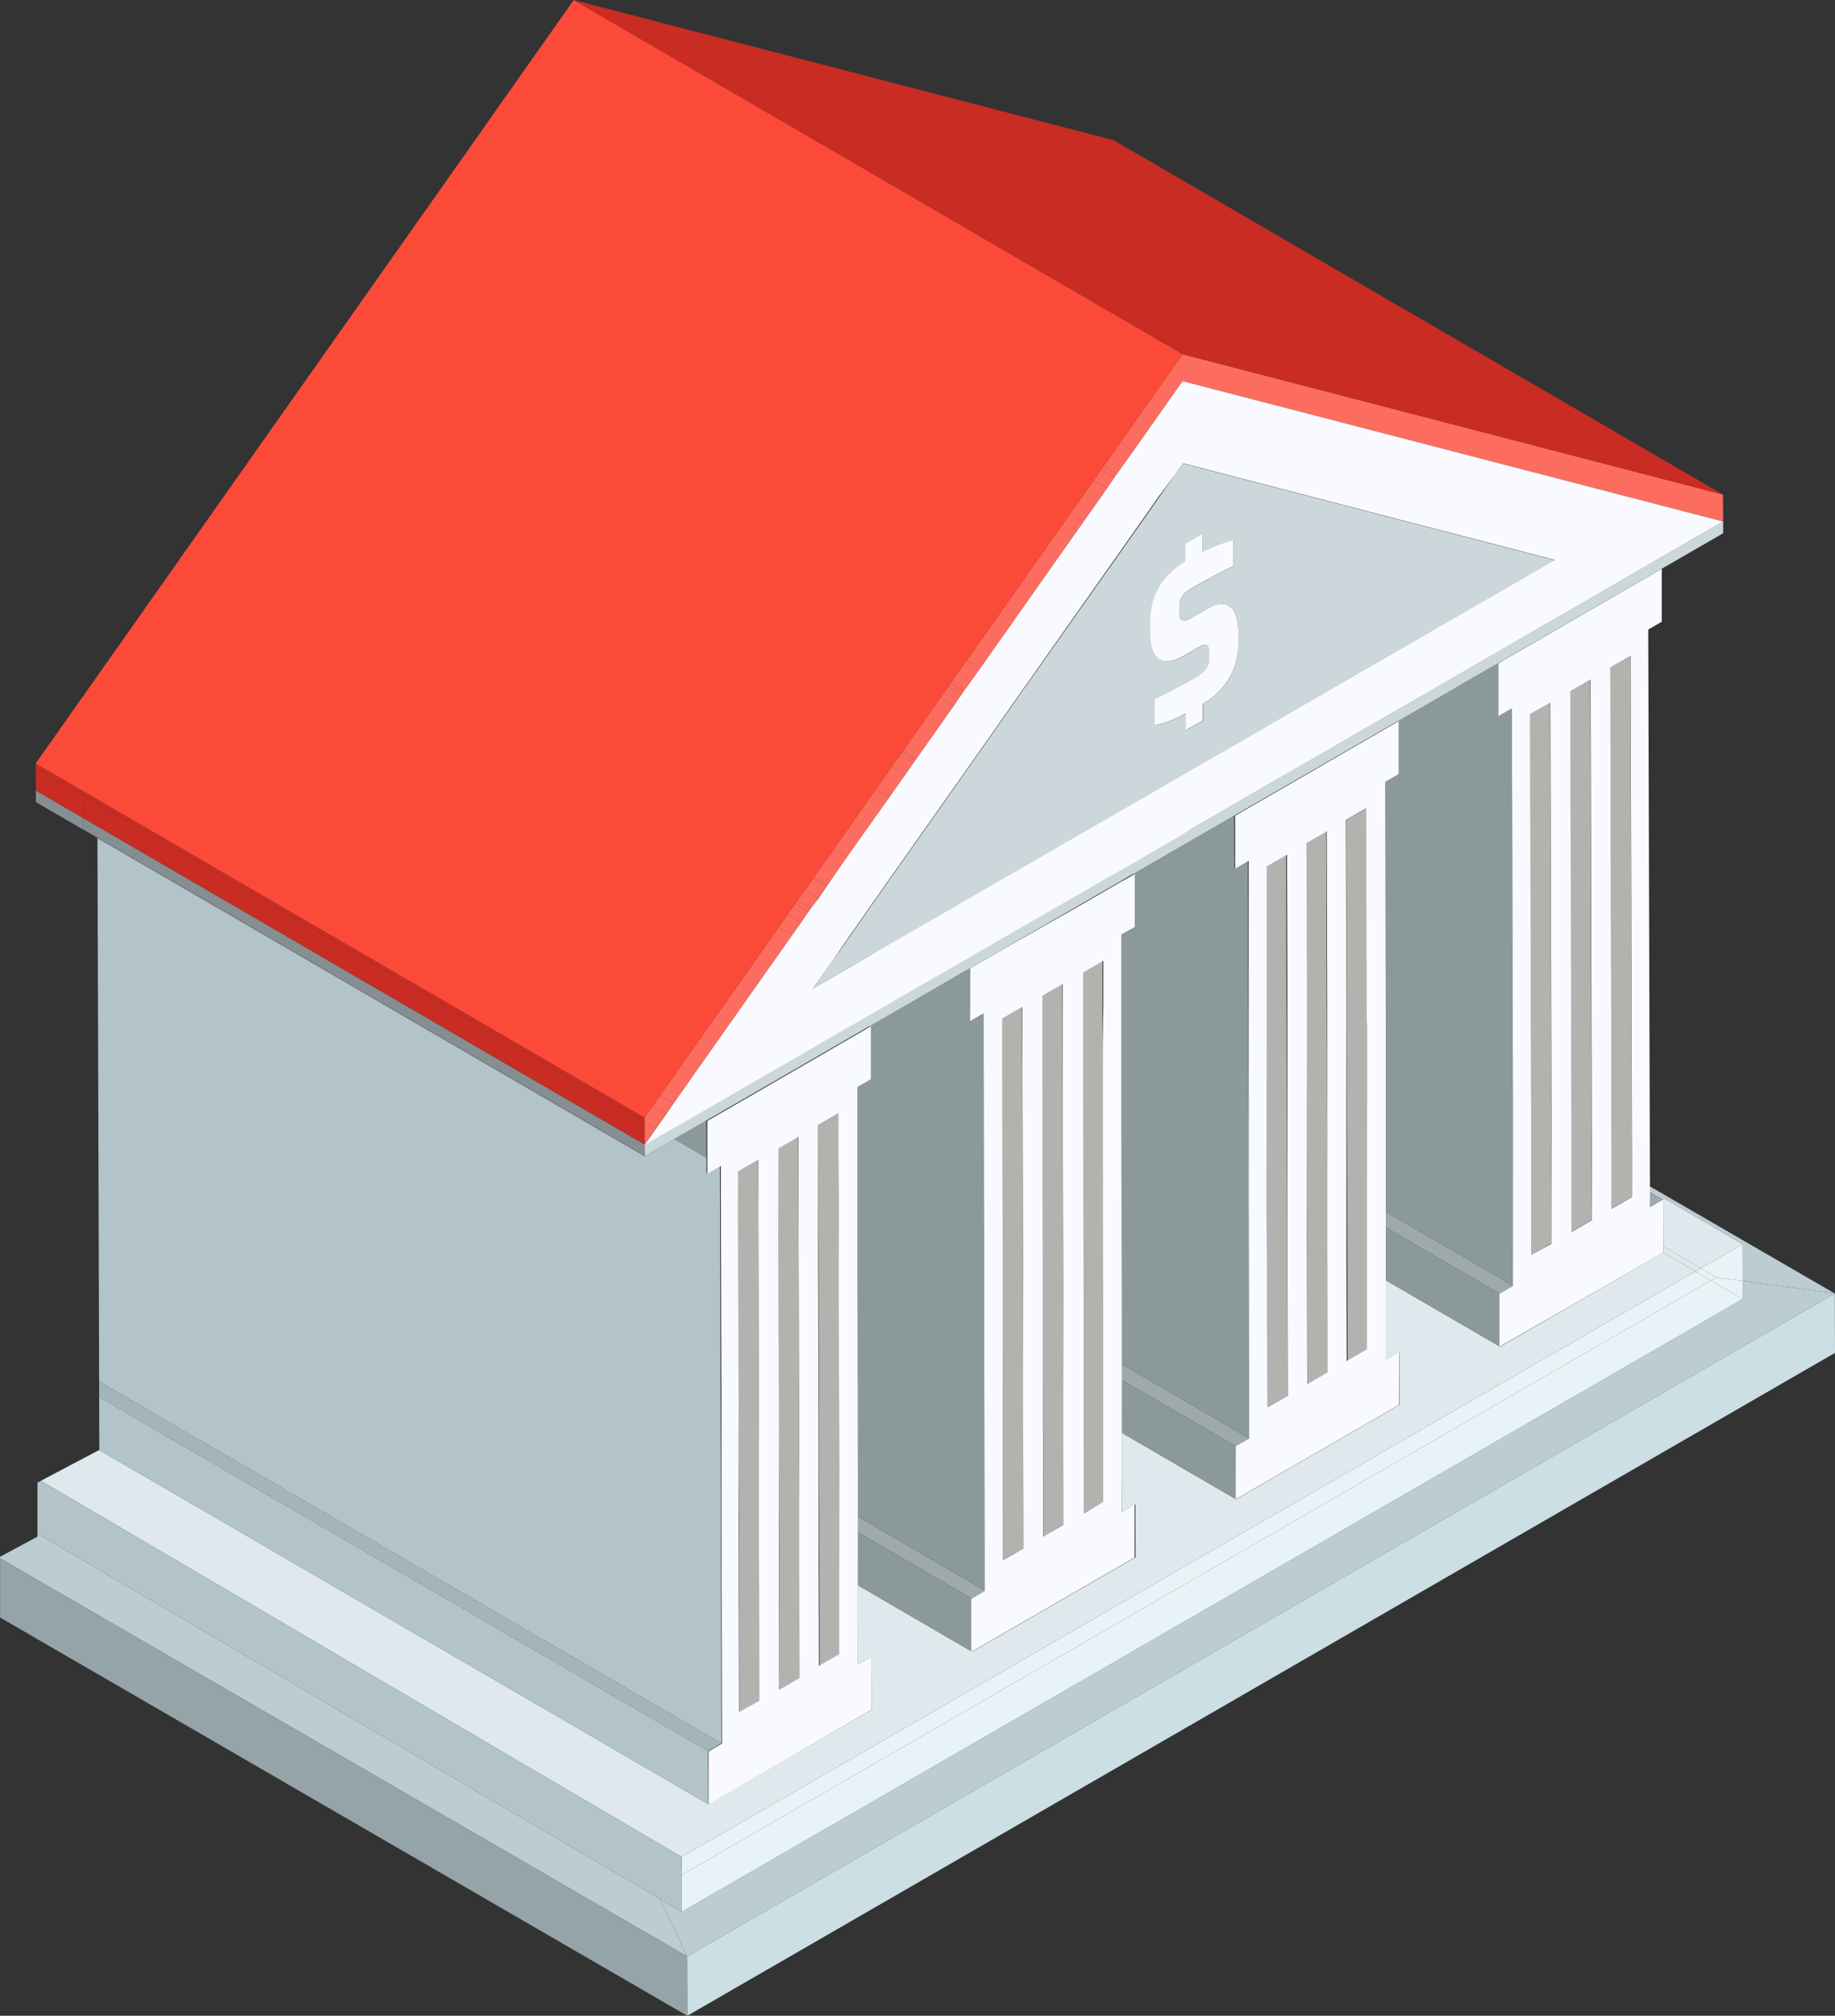 <svg id="Camada_1" data-name="Camada 1" xmlns="http://www.w3.org/2000/svg" viewBox="0 0 322.95 354.56"><rect x="0" y="0" width="322.95" height="354.56" fill="#333333" stroke="none"/><defs><style>.cls-1{fill:#bbccd3;}.cls-2{fill:#e8f3f7;}.cls-3{fill:#dfe9ed;}.cls-4{fill:#9da9ad;}.cls-5{fill:#8b9999;}.cls-6{fill:#fc6d5f;}.cls-7{fill:#a4b5ba;}.cls-8{fill:#b2c4ca;}.cls-9{fill:#b2b2af;}.cls-10{fill:#c82c23;}.cls-11{fill:#cbd7db;}.cls-12{fill:#f9faff;}.cls-13{fill:#878e91;}.cls-14{fill:#fc4a39;}.cls-15{fill:#cbdfe5;}.cls-16{fill:#95a4a8;}</style></defs><polygon class="cls-1" points="306.66 218.85 306.68 225.3 322.92 227.52 290.35 208.66 290.36 209.29 306.66 218.85"/><polygon class="cls-1" points="6.59 269.74 6.59 270.28 0 273.83 0 274.08 120.93 344.12 116.12 334 6.59 269.74"/><polygon class="cls-1" points="306.69 228.5 120 336.27 116.12 334 120.93 344.12 322.92 227.52 306.68 225.3 306.69 228.5"/><polygon class="cls-2" points="301.1 225.23 302.06 224.67 299.33 223.08 298.38 223.63 301.1 225.23"/><polygon class="cls-2" points="302.06 224.67 306.68 225.3 306.66 218.85 299.33 223.08 302.06 224.67"/><polygon class="cls-2" points="119.97 326.62 119.98 329.78 301.1 225.23 298.38 223.63 119.97 326.62"/><polygon class="cls-2" points="301.1 225.23 306.69 228.5 306.68 225.3 302.06 224.67 301.1 225.23"/><polygon class="cls-2" points="119.98 329.78 120 336.27 306.69 228.5 301.1 225.23 119.98 329.78"/><polygon class="cls-3" points="292.73 220.31 298.38 223.63 299.33 223.08 292.76 219.26 292.76 220.3 292.73 220.31"/><polygon class="cls-3" points="292.74 210.96 292.76 219.26 299.33 223.08 306.66 218.85 290.36 209.29 290.36 209.57 292.74 210.96"/><polygon class="cls-3" points="298.38 223.63 292.73 220.31 264.01 236.88 243.86 225.17 243.9 239.15 246.27 237.78 246.3 247.1 217.54 263.71 197.41 252.01 197.45 265.97 199.83 264.6 199.85 273.92 171.09 290.53 150.95 278.82 150.99 292.78 153.36 291.41 153.39 300.75 124.63 317.33 17.45 255.05 7.19 260.46 119.97 326.62 298.38 223.63"/><polygon class="cls-4" points="292.74 210.96 290.36 209.57 290.36 212.33 292.74 210.96"/><polygon class="cls-4" points="243.83 215.86 263.97 227.56 266.36 226.19 243.83 213.1 243.83 215.86"/><polygon class="cls-4" points="197.38 242.69 217.51 254.39 219.89 253.02 197.38 239.93 197.38 242.69"/><polygon class="cls-4" points="150.92 269.48 171.06 281.19 173.44 279.82 150.92 266.73 150.92 269.48"/><polygon class="cls-5" points="243.83 215.86 243.86 225.17 264.01 236.88 263.97 227.56 243.83 215.86"/><polygon class="cls-5" points="197.38 242.69 197.41 252.01 217.54 263.71 217.51 254.39 197.38 242.69"/><polygon class="cls-5" points="266.34 218.91 266.3 204.81 266.3 203.88 266.28 198.33 266.27 195.58 266.27 195.16 266.27 194.71 266.08 124.59 263.71 125.96 263.7 123.2 263.69 122.38 263.68 116.65 263.66 116.64 258.74 119.49 258.02 119.9 255.65 121.28 245.98 126.88 246 136.18 243.62 137.55 243.74 181.66 243.74 181.94 243.74 182.49 243.75 185.24 243.77 190.79 243.77 191.59 243.81 205.82 243.83 213.1 266.36 226.19 266.34 218.91"/><polygon class="cls-5" points="217.21 143.46 217.2 143.47 212.28 146.31 211.56 146.73 209.19 148.1 199.5 153.7 199.51 156 199.51 156.04 199.51 156.78 199.52 159.54 199.53 163 197.74 164.04 197.27 164.31 197.16 164.38 197.2 178.74 197.22 186.01 197.23 188.77 197.26 198.09 197.35 232.63 197.38 239.93 219.89 253.02 219.87 245.72 219.78 211.18 219.75 201.86 219.74 199.1 219.72 191.83 219.69 177.46 219.68 176.8 219.67 171.25 219.66 168.49 219.66 167.81 219.66 167.71 219.62 151.41 217.24 152.78 217.23 150.02 217.23 149.18 217.21 143.48 229.91 136.14 217.21 143.46"/><polygon class="cls-5" points="150.92 269.48 150.95 278.82 171.09 290.53 171.06 281.19 150.92 269.48"/><polygon class="cls-5" points="189.25 159.61 176.72 166.83 170.75 170.27 170.72 170.29 170.44 170.45 168.06 171.82 165.81 173.13 165.08 173.55 162.71 174.93 160.05 176.47 153.06 180.52 153.09 189.82 150.71 191.19 150.75 205.55 150.77 212.85 150.78 215.61 150.8 224.93 150.9 259.47 150.92 266.73 173.44 279.82 173.42 272.56 173.32 238.01 173.29 228.69 173.29 225.93 173.26 218.63 173.17 184.09 173.15 178.24 170.78 179.61 170.77 176.85 170.76 176.01 170.76 173.39 170.75 170.63 170.75 170.3 176.74 166.84 189.25 159.61 189.68 159.36 190.32 158.99 189.68 159.36 189.25 159.61"/><polygon class="cls-5" points="124.3 197.09 123.97 197.28 121.6 198.65 118.66 200.36 124.32 203.65 124.31 200.22 124.3 197.47 124.3 197.12 130.28 193.66 138.68 188.8 130.27 193.65 124.3 197.09"/><polygon class="cls-6" points="197.08 77.95 199.47 79.34 208.14 67.04 303.26 91.73 303.24 86.99 208.12 62.3 197.08 77.95"/><polygon class="cls-6" points="194.82 85.92 192.44 84.54 170.16 116.13 172.54 117.52 194.82 85.92"/><polygon class="cls-6" points="196.61 83.39 199.47 79.34 197.08 77.95 194.23 82 196.61 83.39"/><polygon class="cls-6" points="196.2 83.97 196.61 83.39 194.23 82 193.81 82.59 196.2 83.97"/><polygon class="cls-6" points="194.82 85.92 196.2 83.97 193.81 82.59 192.44 84.54 194.82 85.92"/><polygon class="cls-6" points="149.09 150.77 146.71 149.39 143.24 154.31 145.61 155.7 149.09 150.77"/><polygon class="cls-6" points="161.24 133.54 167.89 124.11 165.51 122.72 158.86 132.15 161.24 133.54"/><polygon class="cls-6" points="156.59 140.13 154.21 138.75 154.06 138.96 156.43 140.35 156.59 140.13"/><polygon class="cls-6" points="161.08 133.77 161.24 133.54 158.86 132.15 158.69 132.39 161.08 133.77"/><polygon class="cls-6" points="159.36 136.2 156.98 134.82 154.21 138.75 156.59 140.13 159.36 136.2"/><polygon class="cls-6" points="160.74 134.25 161.08 133.77 158.69 132.39 158.36 132.87 160.74 134.25"/><polygon class="cls-6" points="156.43 140.35 154.06 138.96 146.71 149.39 149.09 150.77 156.43 140.35"/><polygon class="cls-6" points="160.74 134.25 158.36 132.87 156.98 134.82 159.36 136.2 160.74 134.25"/><polygon class="cls-6" points="172.54 117.52 170.16 116.13 167.31 120.17 169.69 121.56 172.54 117.52"/><polygon class="cls-6" points="169.27 122.15 169.69 121.56 167.31 120.17 166.89 120.77 169.27 122.15"/><polygon class="cls-6" points="169.27 122.15 166.89 120.77 165.51 122.72 167.89 124.11 169.27 122.15"/><polygon class="cls-6" points="115.44 198.49 117.15 196.06 114.77 194.68 113.44 196.57 113.44 197.33 115.44 198.49"/><polygon class="cls-6" points="118.52 194.11 116.14 192.73 114.77 194.68 117.15 196.06 118.52 194.11"/><polygon class="cls-6" points="122.17 188.94 119.79 187.56 116.14 192.73 118.52 194.11 122.17 188.94"/><polygon class="cls-6" points="139.42 164.48 137.04 163.1 119.79 187.56 122.17 188.94 139.42 164.48"/><polygon class="cls-6" points="140.97 162.29 138.59 160.9 137.04 163.1 139.42 164.48 140.97 162.29"/><polygon class="cls-6" points="145.45 155.93 143.07 154.54 141.69 156.5 144.07 157.88 145.45 155.93"/><polygon class="cls-6" points="144.07 157.88 141.69 156.5 140.38 158.35 142.76 159.74 144.07 157.88"/><polygon class="cls-6" points="145.61 155.7 143.24 154.31 143.07 154.54 145.45 155.93 145.61 155.7"/><polygon class="cls-6" points="140.38 158.35 139.96 158.95 142.34 160.34 142.76 159.74 140.38 158.35"/><polygon class="cls-6" points="142.34 160.34 139.96 158.95 138.59 160.9 140.97 162.29 142.34 160.34"/><polygon class="cls-6" points="113.44 197.33 113.45 201.27 113.45 201.27 113.49 201.25 115.44 198.49 113.44 197.33"/><polygon class="cls-7" points="126.97 306.64 17.45 242.99 17.45 245.75 124.6 308.01 126.97 306.64"/><polygon class="cls-8" points="119.97 326.62 7.19 260.46 6.59 260.78 6.59 269.22 6.59 269.74 116.12 334 120 336.27 119.98 329.78 119.97 326.62"/><polygon class="cls-8" points="17.26 181.8 17.28 189.07 17.29 191.82 17.32 201.16 17.45 242.99 126.97 306.64 126.86 264.82 126.84 255.49 126.83 252.73 126.81 245.47 126.72 210.93 126.7 205.04 124.33 206.41 124.32 203.65 118.66 200.36 113.59 203.3 113.46 203.38 22.97 150.8 17.15 147.42 17.17 154.15 17.26 181.8"/><polygon class="cls-8" points="17.45 245.75 17.48 255.03 17.45 255.05 124.63 317.33 124.6 308.01 17.45 245.75"/><polygon class="cls-9" points="287.19 207.74 287.19 207.43 287.19 206.82 286.94 115.38 283.37 117.44 283.61 204.75 283.61 205.33 283.61 205.65 283.62 208.41 283.63 212.59 287.2 210.53 287.2 210.49 287.19 207.74"/><polygon class="cls-9" points="280.12 211.92 280.11 206.37 280.1 203.61 280.1 203.27 280.1 202.72 279.88 119.46 276.31 121.52 276.52 200.64 276.52 201.17 276.52 201.53 276.53 204.29 276.54 209.84 276.54 210.82 276.56 216.67 280.13 214.61 280.12 212.92 280.12 211.92"/><polygon class="cls-9" points="273.03 207.8 273.02 202.25 273.01 199.49 273.01 199.11 273.01 198.61 272.79 123.55 269.23 125.59 269.42 196.53 269.43 197.01 269.43 197.41 269.43 200.16 269.45 205.72 269.45 206.66 269.49 220.75 273.06 218.69 273.04 208.76 273.03 207.8"/><polygon class="cls-9" points="240.68 214.03 240.67 211.26 240.65 203.99 240.61 189.74 240.61 188.96 240.59 183.41 240.59 180.65 240.59 180.09 240.59 179.83 240.48 142.19 236.91 144.25 237 177.75 237 177.99 237 178.57 237.01 181.32 237.03 186.88 237.03 187.64 237.07 201.91 237.09 209.18 237.1 211.94 237.13 221.26 237.18 239.39 240.75 237.33 240.71 223.34 240.68 214.03"/><polygon class="cls-9" points="233.58 209.9 233.58 207.14 233.56 199.87 233.52 185.58 233.52 184.84 233.5 179.28 233.49 176.53 233.49 175.93 233.49 175.72 233.41 146.26 229.84 148.33 229.91 173.64 229.91 173.83 229.91 174.45 229.92 177.2 229.93 182.75 229.94 183.47 229.97 197.78 229.99 205.06 230 207.82 230.03 217.14 230.1 243.48 233.67 241.41 233.61 219.22 233.58 209.9"/><polygon class="cls-9" points="226.5 205.78 226.49 203.02 226.47 195.75 226.43 181.42 226.43 180.72 226.41 175.16 226.41 172.41 226.41 171.77 226.4 171.61 226.35 150.34 222.77 152.41 222.82 169.54 222.82 169.67 222.82 170.33 222.83 173.08 222.84 178.63 222.85 179.32 222.89 193.66 222.91 200.94 222.91 203.7 222.94 213.02 223.03 247.56 226.6 245.49 226.52 215.1 226.5 205.78"/><polygon class="cls-9" points="194.22 240.85 194.22 238.1 194.2 230.8 194.11 196.26 194.08 186.94 194.07 184.18 194.05 176.91 194.03 169 190.46 171.06 190.47 174.83 190.49 182.1 190.5 184.86 190.52 194.18 190.62 228.72 190.63 236.02 190.64 238.77 190.67 248.09 190.71 266.21 194.29 264.15 194.25 250.18 194.22 240.85"/><polygon class="cls-9" points="180.04 232.61 180.03 229.85 180.01 222.56 179.91 188.01 179.88 178.69 179.88 177.17 178.57 177.93 176.31 179.23 176.33 185.93 176.42 220.47 176.44 227.77 176.45 230.52 176.47 239.84 176.57 274.38 180.16 272.31 180.07 241.93 180.04 232.61"/><polygon class="cls-9" points="187.13 236.73 187.12 233.97 187.1 226.68 187 192.13 186.98 182.81 186.97 180.05 186.95 173.09 183.38 175.15 183.39 177.97 183.4 180.73 183.42 190.05 183.52 224.59 183.54 231.89 183.55 234.65 183.57 243.97 183.65 270.29 187.22 268.23 187.16 246.05 187.13 236.73"/><polygon class="cls-9" points="147.76 267.64 147.75 264.89 147.73 257.63 147.64 223.09 147.61 213.77 147.61 211.01 147.59 203.71 147.57 195.83 144 197.89 144.01 201.63 144.03 208.93 144.03 211.69 144.06 221.01 144.15 255.54 144.17 262.81 144.18 265.56 144.2 274.9 144.25 293.04 147.82 290.98 147.78 276.98 147.76 267.64"/><polygon class="cls-9" points="140.67 263.52 140.66 260.77 140.64 253.51 140.55 218.97 140.52 209.65 140.52 206.89 140.5 199.91 136.93 201.97 136.94 204.81 136.95 207.57 136.97 216.89 137.06 251.43 137.08 258.69 137.09 261.44 137.11 270.78 137.18 297.12 140.76 295.06 140.7 272.86 140.67 263.52"/><polygon class="cls-9" points="133.57 259.4 133.57 256.64 133.55 249.38 133.45 214.84 133.42 205.52 133.42 203.98 132.09 204.75 129.84 206.04 129.86 212.76 129.96 247.3 129.98 254.56 129.99 257.32 130.02 266.66 130.12 301.18 133.69 299.14 133.6 268.74 133.57 259.4"/><polygon class="cls-10" points="100.96 0.02 208.12 62.3 303.24 86.99 195.99 24.66 100.98 0 100.96 0.02"/><polygon class="cls-11" points="303.27 93.79 303.26 91.73 261.89 115.61 256.96 118.46 256.25 118.87 253.87 120.24 215.43 142.44 210.51 145.28 209.78 145.7 207.41 147.07 195.76 153.79 195.7 153.83 195.06 154.19 192.69 155.56 187.9 158.33 187.48 158.57 174.95 165.8 168.96 169.26 168.68 169.43 166.3 170.8 164.04 172.1 163.31 172.52 160.94 173.89 158.27 175.43 128.5 192.62 122.21 196.25 119.83 197.62 116.88 199.33 113.45 201.31 113.46 203.22 113.46 203.38 113.59 203.3 118.66 200.36 121.6 198.65 123.97 197.28 124.3 197.09 130.27 193.65 138.68 188.8 153.06 180.48 153.06 180.52 160.05 176.47 162.71 174.93 165.08 173.55 165.81 173.13 168.06 171.82 170.44 170.45 170.72 170.29 170.75 170.27 176.72 166.83 189.25 159.61 189.68 159.36 190.32 158.99 194.46 156.6 196.84 155.23 197.48 154.86 197.52 154.83 199.5 153.68 199.5 153.7 209.19 148.1 211.56 146.73 212.28 146.31 217.2 143.47 217.21 143.46 229.91 136.14 245.98 126.86 245.98 126.88 255.65 121.28 258.02 119.9 258.74 119.49 263.66 116.64 263.68 116.63 278.85 107.88 292.44 100.03 292.44 100.05 303.27 93.79"/><polygon class="cls-11" points="113.49 201.25 113.45 201.27 113.45 201.31 113.49 201.25"/><path class="cls-11" d="M160.23,175l2.37-1.37.73-.42,2.26-1.31,2.38-1.37.28-.16,6-3.46,12.58-7.26.37-.22,4.79-2.76,2.37-1.37.63-.36.11-.07,11.61-6.7,2.38-1.37.72-.42,4.92-2.83,38.45-22.2,2.38-1.37.71-.41,4.93-2.85,20.66-11.92-65.43-17L215,89.82l-2.86,4.06-.41.58-1.38,2L188.05,128l-2.85,4.05-.42.59-1.38,2-6.68,9.47-.13.19-.34.49-1.38,1.95-2.77,3.93-.18.25-7.33,10.39-3.47,4.93-.16.23-1.38,2-1.31,1.86-.42.59-1.38,2L154.93,175l-3.63,5.14,6.26-3.61Zm59.64-74.76v3.11c.48-.25.87-.39,1.31-.59a22.87,22.87,0,0,1,2.85-1.09l.94-.28c.1,0,.22-.07.33-.09v4.58c-1.89.9-5.25,2.68-6.79,3.57l-.35.2c-1.58.92-2.35,1.63-2.34,3.49V114c0,1.56.56,1.86,2.22.9l2.51-1.45c4.64-2.68,5.63,1.12,5.63,4v1.51A12,12,0,0,1,220,130.05V133l-3,1.72v-3a16.32,16.32,0,0,1-5.49,2.09l0-4.56c1.26-.63,4.32-2.14,7.24-3.82,1.33-.77,2.39-1.74,2.39-3.3v-1c0-1.31-.36-1.85-1.9-1l-2.42,1.4c-5.59,3.21-6-1.81-6-3.78v-2.24c0-5.14,2.76-8.4,6.18-10.49v-3.09l1.47-.85Z" transform="translate(-8.25 -6.27)"/><path class="cls-12" d="M301,217.23l-2.37,1.37v-3.67L298.33,117l2.38-1.37,0-9.32v0l-13.58,7.85-15.18,8.77,0,5.72v3.59l2.38-1.37.19,70.12v10.1l0,14.1,0,7.28-2.38,1.37,0,9.32L301,226.58h0v-1Zm-12.61,2v1.69l-3.57,2.06v-6.83l0-5.55v-3.65l-.21-79.12,3.57-2.06.22,83.25v3.66l0,5.55Zm7.07-5.49v3.09l-3.58,2.07V211l-.23-87.31,3.57-2.06.25,91.44Zm-17.74-.77V202.8l-.2-70.94,3.57-2,.21,75.06v3.64l0,5.55v1l0,9.93L277.74,227Z" transform="translate(-8.25 -6.27)"/><path class="cls-12" d="M252.14,245.42l0-14,0-9.31v-2.76l0-7.28,0-14.23v-9.93l-.12-44.11,2.37-1.37,0-9.31v0l-16.06,9.29-12.7,7.34v9.3l2.38-1.37,0,16.3v3.53l0,5.56v.66l0,14.37,0,7.27v2.76l0,9.32.09,34.54,0,7.3-2.37,1.37,0,9.32,28.76-16.61,0-9.32Zm-13.89-31.33v-2.76l0-7.28,0-14.31V189l0-5.55v-3.56l-.07-25.32,3.57-2.06.08,29.46v9.86l0,14.28,0,7.28v2.76l0,9.32.06,22.19-3.57,2.06-.07-26.34Zm10.58-27.73v3.31l0,5.56V196l0,14.25,0,7.27v2.76l0,9.32,0,14-3.56,2.06-.06-18.13,0-9.32v-2.76l0-7.27,0-14.27V184l-.1-33.5,3.57-2.06.11,37.64Zm-17.65,32.93,0-9.32v-2.76l0-7.28,0-14.34v-9.78l0-17.14,3.57-2.06.06,21.27v9.81l0,14.32,0,7.28v2.76l0,9.32.08,30.39-3.57,2.06Z" transform="translate(-8.25 -6.27)"/><path class="cls-12" d="M205.69,272.24l0-14,0-9.32V246.2l0-7.3-.1-34.54,0-9.32v-2.76l0-7.27,0-14.37.11-.06.46-.27,1.8-1V160l-2,1.15-.05,0-.64.37-2.37,1.37-4.14,2.39-.64.37-.43.25L185,173.11l-6,3.46v9.31l2.37-1.37,0,5.85.1,34.54,0,7.3V235l0,9.32.1,34.54,0,7.27-2.38,1.37,0,9.34,28.75-16.61,0-9.32Zm-13.9-31.32v-2.76l0-7.3-.09-34.54,0-9.32v-5.58l3.57-2.06,0,7v2.76l0,9.32.1,34.54,0,7.3V243l0,9.32.06,22.18-3.57,2.06-.07-26.32Zm10.53-50.47v2.76l0,9.32.09,34.54,0,7.3v2.75l0,9.32,0,14L199,272.48l-.05-18.12,0-9.32v-2.76l0-7.29-.09-34.54,0-9.32v-2.76l0-7.27v-3.77l3.57-2.06,0,7.91Zm-17.6,55.66,0-9.32V234l0-7.3-.1-34.54v-6.7l2.25-1.3,1.32-.76V185l0,9.32.1,34.54,0,7.3v2.76l0,9.32.09,30.38-3.59,2.07Z" transform="translate(-8.25 -6.27)"/><path class="cls-12" d="M159.23,299.05l0-14,0-9.34V273l0-7.27-.09-34.53,0-9.33v-2.75l0-7.3,0-14.36,2.37-1.37,0-9.3v0l-14.38,8.32-8.4,4.86-6,3.46v9.29l2.38-1.37v5.89l.1,34.54,0,7.26v2.75l0,9.34.11,41.82-2.37,1.37,0,9.32L161.64,307l0-9.34Zm-13.9-31.34V265l0-7.27-.09-34.53,0-9.32v-5.6l3.56-2.07,0,7v2.76l0,9.32.1,34.54,0,7.26v2.75l0,9.34.06,22.19-3.57,2.07-.07-26.34Zm10.52-50.43V220l0,9.33.1,34.53,0,7.27v2.75l0,9.34,0,14-3.57,2.07-.05-18.14,0-9.34v-2.75l0-7.27-.1-34.53,0-9.33V215.2l0-7.3v-3.74l3.57-2.06,0,7.88Zm-17.61,46.31v-2.76l0-7.26-.1-34.54,0-6.72,2.25-1.3,1.32-.76v1.54l0,9.32.1,34.54,0,7.26v2.76l0,9.34.08,30.4-3.57,2-.1-34.52Z" transform="translate(-8.25 -6.27)"/><path class="cls-12" d="M216.76,121.53l2.42-1.4c1.54-.88,1.9-.34,1.9,1v1c0,1.56-1.06,2.53-2.39,3.3-2.92,1.68-6,3.19-7.24,3.82l0,4.56a16.32,16.32,0,0,0,5.49-2.09v3l3-1.72v-2.94a12,12,0,0,0,6.24-11.11v-1.51c0-2.88-1-6.68-5.63-4l-2.51,1.45c-1.66,1-2.22.66-2.22-.9v-.88c0-1.86.76-2.57,2.34-3.49l.35-.2c1.54-.89,4.9-2.67,6.79-3.57v-4.58c-.11,0-.23.07-.33.09l-.94.28a22.87,22.87,0,0,0-2.85,1.09c-.44.2-.83.34-1.31.59V100.2l-1.52.88-1.47.85V105c-3.42,2.09-6.18,5.35-6.18,10.49v2.24C210.72,119.72,211.17,124.74,216.76,121.53Z" transform="translate(-8.25 -6.27)"/><path class="cls-12" d="M216.38,73.31l-8.67,12.3-2.86,4-.41.58-1.37,2-22.28,31.6-2.85,4-.42.59-1.38,2-6.66,9.44-.16.23-.34.48-1.37,1.95-2.77,3.93-.16.22L157.33,157,153.86,162l-.16.24-1.38,2L151,166l-.42.59-1.38,2-1.55,2.19-17.25,24.46-3.64,5.17-1.38,2-1.71,2.43-1.94,2.75,0,.06h0l3.43-2,3-1.71,2.37-1.37,6.29-3.63,29.77-17.19,2.67-1.54,2.38-1.37.73-.42,2.25-1.3,2.38-1.38.28-.16,6-3.46,12.54-7.23.42-.24,4.78-2.77,2.38-1.37.63-.36.06,0,11.65-6.72L218,152l.72-.41,4.92-2.84,38.45-22.2,2.37-1.37.72-.41,4.93-2.85L311.51,98Zm-59.91,99.47,1.38-2,.42-.59,1.31-1.86,1.38-2,.16-.23,3.47-4.93,7.33-10.39.18-.25,2.77-3.93,1.38-1.95.34-.49.13-.19,6.68-9.47,1.38-2,.42-.59,2.85-4.05,22.27-31.59,1.38-2,.41-.58L215,89.82l1.45-2.06,65.43,17-20.66,11.92-4.93,2.85-.71.41-2.38,1.37-38.45,22.2-4.92,2.83-.72.42-2.38,1.37-11.61,6.7-.11.07-.63.36L192,156.63l-4.79,2.76-.37.22-12.58,7.26-6,3.46-.28.16-2.38,1.37-2.26,1.31-.73.42L160.23,175l-2.67,1.54-6.26,3.61,3.63-5.14Z" transform="translate(-8.25 -6.27)"/><polygon class="cls-13" points="14.68 145.82 14.68 143.91 6.31 139.04 6.31 141.08 14.66 145.93 14.76 145.87 14.68 145.82"/><polygon class="cls-13" points="23.11 150.72 14.76 145.87 14.66 145.93 17.15 147.37 17.15 147.42 22.97 150.8 23.11 150.72"/><polygon class="cls-13" points="23.11 150.72 22.97 150.8 113.46 203.38 113.46 203.22 23.11 150.72"/><polygon class="cls-13" points="14.68 143.91 14.68 145.82 14.76 145.87 16.42 144.92 14.68 143.91"/><polygon class="cls-13" points="16.42 144.92 14.76 145.87 23.11 150.72 24.76 149.77 16.42 144.92"/><polygon class="cls-13" points="113.45 201.31 113.45 201.31 24.76 149.77 23.11 150.72 113.46 203.22 113.45 201.31"/><rect class="cls-13" x="113.45" y="201.27" height="0.04"/><polygon class="cls-13" points="113.45 201.31 113.45 201.31 113.45 201.31 113.45 201.31"/><polygon class="cls-10" points="14.66 139.17 6.29 134.3 6.29 135.07 14.67 139.93 14.66 139.17"/><polygon class="cls-10" points="20.5 142.56 14.66 139.17 14.67 139.93 19.84 142.94 20.5 142.56"/><polygon class="cls-10" points="28.84 147.41 20.5 142.56 19.84 142.94 28.19 147.79 28.84 147.41"/><polygon class="cls-10" points="113.44 196.57 28.84 147.41 28.19 147.79 113.44 197.33 113.44 196.57"/><polygon class="cls-10" points="14.67 139.93 6.29 135.07 6.31 139.01 14.68 143.87 14.67 139.93"/><polygon class="cls-10" points="19.84 142.94 14.67 139.93 14.68 143.87 16.45 144.9 19.84 142.94"/><polygon class="cls-10" points="28.19 147.79 19.84 142.94 16.45 144.9 24.79 149.75 28.19 147.79"/><polygon class="cls-10" points="28.19 147.79 24.79 149.75 113.45 201.27 113.44 197.33 28.19 147.79"/><polygon class="cls-10" points="14.68 143.87 6.31 139.01 6.31 139.04 14.68 143.91 14.68 143.87"/><polygon class="cls-10" points="16.45 144.9 14.68 143.87 14.68 143.91 16.42 144.92 16.45 144.9"/><polygon class="cls-10" points="16.45 144.9 16.42 144.92 24.76 149.77 24.79 149.75 16.45 144.9"/><polygon class="cls-10" points="24.79 149.75 24.76 149.77 113.45 201.31 113.45 201.27 24.79 149.75"/><polygon class="cls-14" points="100.96 0.02 89.92 15.68 87.06 19.73 86.65 20.32 85.28 22.27 66.49 48.91 63.35 53.36 63 53.86 60.15 57.9 59.73 58.49 58.35 60.45 36.07 92.04 33.22 96.08 32.8 96.67 31.43 98.63 20.14 114.64 16.99 119.1 6.29 134.27 6.29 134.3 14.66 139.17 20.5 142.56 28.84 147.41 113.44 196.57 114.77 194.68 116.14 192.73 119.79 187.56 137.04 163.1 138.59 160.9 139.96 158.95 140.38 158.35 141.69 156.5 143.07 154.54 143.24 154.31 146.71 149.39 154.06 138.96 154.21 138.75 156.98 134.82 158.36 132.87 158.69 132.39 158.86 132.15 165.51 122.72 166.89 120.77 167.31 120.17 170.16 116.13 192.44 84.54 193.81 82.59 194.23 82 197.08 77.95 208.12 62.3 100.96 0.02"/><polygon class="cls-15" points="120.96 354.56 322.95 237.96 322.92 227.52 120.93 344.12 120.96 354.56"/><polygon class="cls-16" points="0.02 284.51 120.96 354.56 120.93 344.12 0.02 274.09 0.02 284.51"/></svg>